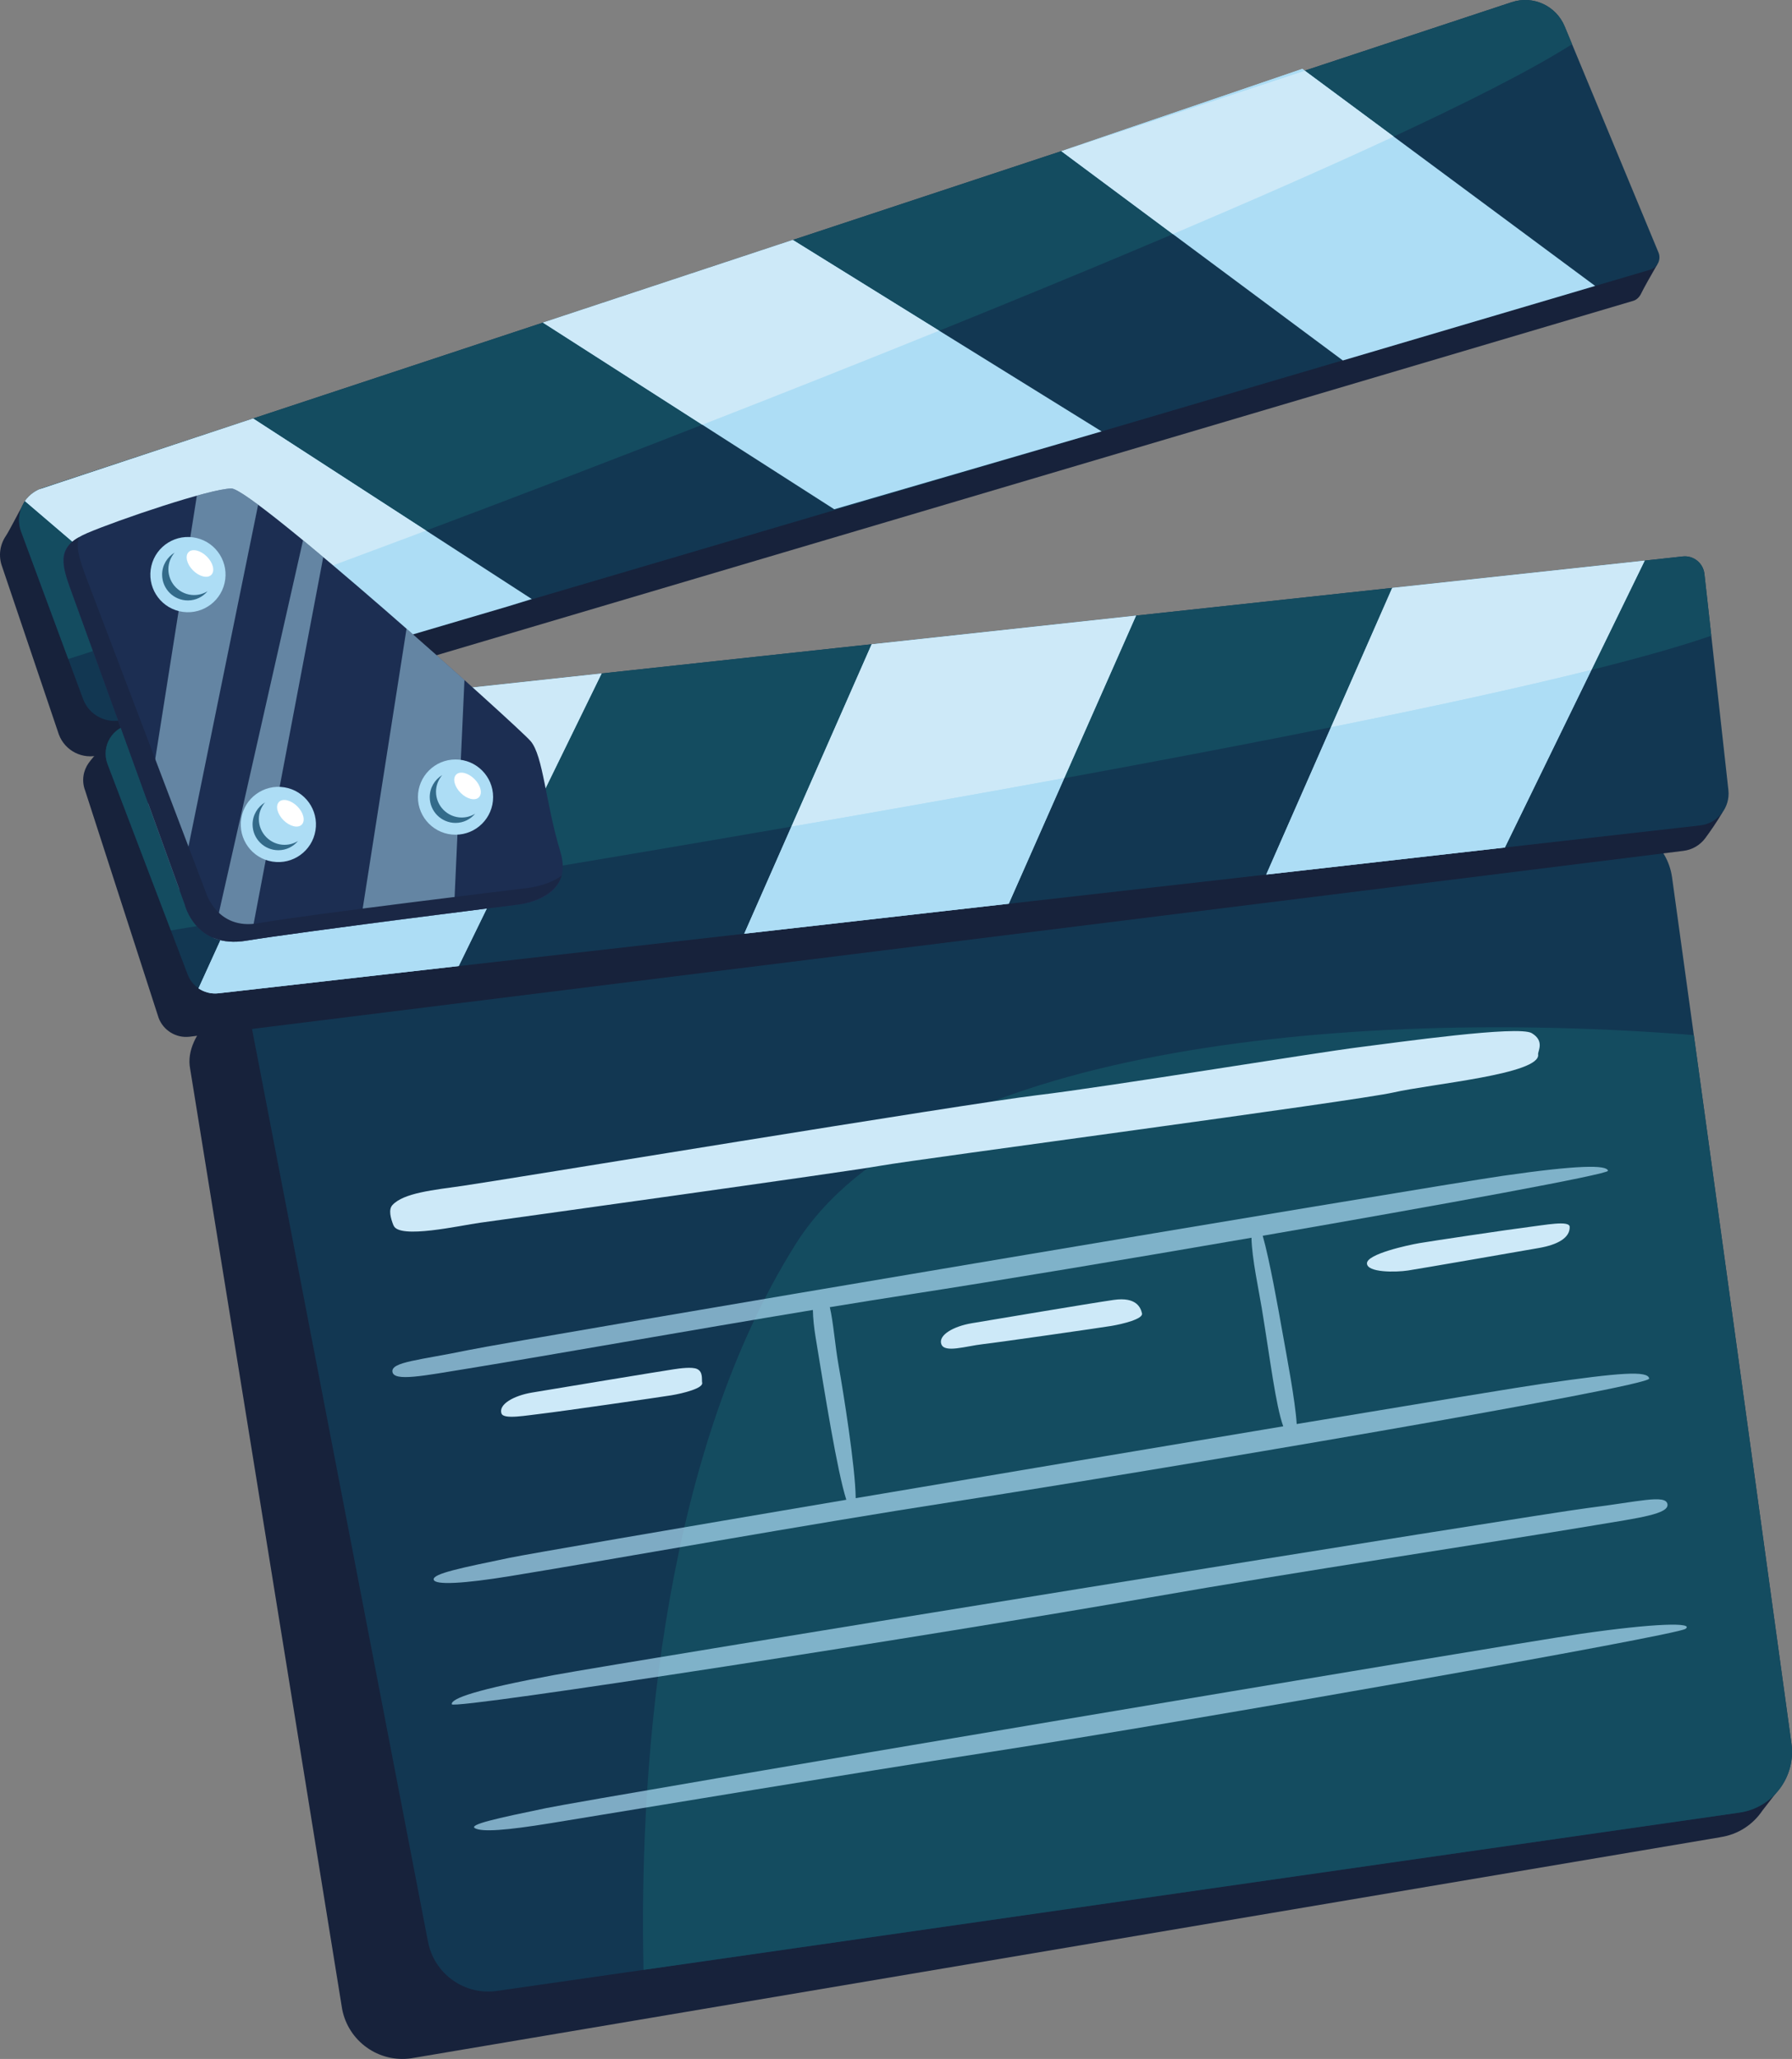 <?xml version="1.0" encoding="UTF-8"?>
<svg id="Calque_2" data-name="Calque 2" xmlns="http://www.w3.org/2000/svg" xmlns:xlink="http://www.w3.org/1999/xlink" viewBox="0 0 649.18 745.5">
  <rect x="0" y="0" width="649.18" height="745.5" fill="#808080" stroke="none"/>
  <defs>
    <style>
      .cls-1 {
        opacity: .7;
      }

      .cls-1, .cls-2, .cls-3, .cls-4, .cls-5, .cls-6, .cls-7, .cls-8, .cls-9, .cls-10, .cls-11, .cls-12 {
        stroke-width: 0px;
      }

      .cls-1, .cls-9, .cls-12 {
        fill: #adddf5;
      }

      .cls-2 {
        fill: #cde9f8;
      }

      .cls-3 {
        fill: #17223b;
      }

      .cls-4 {
        fill: #336b8a;
      }

      .cls-5 {
        fill: #1c2e52;
      }

      .cls-6 {
        fill: #144c60;
      }

      .cls-7 {
        fill: none;
      }

      .cls-8 {
        fill: #fff;
      }

      .cls-13 {
        clip-path: url(#clippath);
      }

      .cls-10 {
        fill: #1a2745;
      }

      .cls-11 {
        fill: #123752;
      }

      .cls-12 {
        opacity: .5;
      }
    </style>
    <clipPath id="clippath">
      <path class="cls-7" d="m25.44,213.01l41.5,114.52s3.84,16.14,22.29,13.07c18.45-3.07,98.38-13.07,98.38-13.07,0,0,20.75-1.54,15.37-19.22-5.38-17.68-6.15-34.59-10.76-39.97-4.61-5.38-100.69-91.46-108.37-91.46s-41.5,11.53-52.26,16.14c-10.76,4.61-9.71,10.17-6.15,19.98Z"/>
    </clipPath>
  </defs>
  <g id="Layer_1" data-name="Layer 1">
    <g>
      <path class="cls-3" d="m9.07,181.44L541.49,12.06c7.71-2.55,16.07,1.28,19.19,8.77l39.65,74.99c-2,3.44-5.01,8.8-5.46,9.8-.64,1.44-1.56,2.82-3.2,3.31L36.15,273.35c-6.13,1.81-12.62-1.44-14.84-7.44L.76,205.14c-1.41-3.81-.79-7.86,1.29-10.98,1.45-2.17,4.22-7.85,7.01-12.71Z"/>
      <path class="cls-11" d="m597.81,97.66l-413.61,121.84-.28.09-96.82,28.52-42.17,12.43c-6.13,1.79-12.62-1.45-14.84-7.45l-5.36-14.48-17.06-46.07c-1.43-3.84-.77-7.96,1.37-11.1.13-.19.26-.38.41-.56l.32-.38c.19-.24.38-.45.6-.66.13-.15.26-.28.41-.38.15-.17.32-.32.49-.45.43-.36.9-.68,1.37-.98.47-.3.98-.58,1.52-.81.36-.15.73-.3,1.11-.43l76.43-25.26L547.64.79c7.71-2.56,16.08,1.26,19.19,8.78l2.67,6.43,31.3,75.39c1.07,2.56-.32,5.49-2.99,6.28Z"/>
      <path class="cls-6" d="m569.5,16c-59.05,37.62-275.91,123.92-420.04,177.97-34.59,12.98-65.01,24.08-88.03,32.24-16.31,5.74-28.91,10.01-36.7,12.4l-17.06-46.07c-1.43-3.84-.77-7.96,1.37-11.1,1.24-1.81,2.99-3.29,5.1-4.23.36-.15.73-.3,1.11-.43l76.43-25.26L547.64.79c7.71-2.56,16.08,1.26,19.19,8.78l2.67,6.43Z"/>
      <path class="cls-3" d="m623.14,665.23l-474.2,80.04c-11.74,1.68-22.74-6.15-24.99-17.8l-55.07-340.5c-2.48-12.86,14-26.97,27.04-28.24l470.93-45.79c11.88-1.15,22.55,7.27,24.18,19.09l43.25,313.56c.33,2.41,9.42,1.5,9,3.77l-4.83,6.22c-3.39,5.05-8.82,8.7-15.31,9.63Z"/>
      <path class="cls-11" d="m630.11,656.31l-396.98,56.94-53.1,7.62c-11.74,1.69-22.74-6.15-24.98-17.81l-64.11-332.34c-2.5-12.85,6.64-25.06,19.68-26.35l470.92-45.77c11.89-1.15,22.55,7.26,24.19,19.09l7.88,57.09,35.36,256.48c1.69,12.11-6.75,23.31-18.85,25.04Z"/>
      <path class="cls-3" d="m611.27,216.99l12.73,77.14c-1.85,3.18-4.56,7.11-6.26,9.38-1.85,2.47-4.67,4.2-7.98,4.58L68.63,375.38c-4.84.55-9.43-2.25-11.16-6.8l-26.63-82.34c-1.34-3.51-.7-7.18,1.26-9.95,1.68-2.39,6.15-6.98,8.19-9.68l563.15-55.92c3.9-.42,7.4,2.39,7.83,6.29Z"/>
      <path class="cls-11" d="m615.91,298.86l-70.75,8.01-98.57,11.17-72.21,8.18-104.76,11.87-109.61,12.4-80.85,9.16c-2.63.3-5.19-.38-7.24-1.79-1.75-1.2-3.14-2.9-3.93-5l-6.08-15.97-22.95-60.23c-2.48-6.53,1.88-13.64,8.82-14.41l71.25-7.71,90.61-9.8,100.54-10.87,101.39-10.97,76.2-8.24,108.07-11.68,13.77-1.5c3.89-.43,7.39,2.39,7.84,6.28l2.5,22.42,6.19,55.89c.7,6.34-3.86,12.06-10.21,12.79Z"/>
      <path class="cls-6" d="m619.93,230.18c-10.93,3.8-25.71,7.96-43.4,12.38-29.61,7.39-67.45,15.48-109.33,23.74-24.4,4.8-50.15,9.69-76.48,14.52-35.06,6.43-71.1,12.81-106.15,18.85-38.52,6.66-75.86,12.94-109.4,18.49-36.17,6.02-67.96,11.23-92.1,15.22-7.92,1.3-15.01,2.48-21.16,3.5l-22.95-60.23c-2.48-6.53,1.88-13.64,8.82-14.41l71.25-7.71,90.61-9.8,100.54-10.87,101.39-10.97,76.2-8.24,108.07-11.68,13.77-1.5c3.89-.43,7.39,2.39,7.84,6.28l2.5,22.42Z"/>
      <polygon class="cls-9" points="595.82 202.98 545.16 306.87 458.72 316.66 504.37 212.86 595.82 202.98"/>
      <polygon class="cls-9" points="411.55 222.9 365.44 327.23 269.62 338.08 315.78 233.27 411.55 222.9"/>
      <path class="cls-9" d="m217.94,243.84l-51.77,105.95-87.02,9.86c-2.63.3-5.19-.38-7.24-1.79l47.1-103.31,98.93-10.7Z"/>
      <path class="cls-2" d="m595.82,202.98l-19.3,39.58c-26.03,6.49-58.41,13.54-94.35,20.75l22.18-50.45,91.46-9.88Z"/>
      <path class="cls-9" d="m576.52,242.56l-31.36,64.31-86.45,9.8,23.46-53.35c35.93-7.22,68.32-14.26,94.35-20.75Z"/>
      <path class="cls-2" d="m411.55,222.9l-26.03,58.86c-32.71,5.98-66.19,11.91-98.83,17.55l29.08-66.04,95.78-10.38Z"/>
      <path class="cls-9" d="m385.52,281.76l-20.09,45.45-95.82,10.87,17.08-38.77c32.64-5.64,66.12-11.57,98.83-17.55Z"/>
      <path class="cls-2" d="m217.95,243.84l-35.76,73.17c-2.37.38-4.7.77-7.02,1.15-36.17,6.02-67.96,11.23-92.1,15.22l35.95-78.85,98.94-10.7Z"/>
      <path class="cls-9" d="m182.19,317.01l-16.01,32.77-87.02,9.86c-2.63.3-5.19-.38-7.24-1.79l11.14-24.47c24.15-3.99,55.94-9.2,92.1-15.22,2.33-.38,4.65-.77,7.02-1.15Z"/>
      <path class="cls-9" d="m192.65,216.9l-8.73,2.69-96.82,28.52L9.04,181.44c.13-.19.26-.38.41-.56l.32-.38c.19-.24.38-.45.6-.66.13-.15.26-.28.41-.38.15-.17.32-.32.49-.45.43-.36.9-.68,1.37-.98.49-.3.98-.58,1.52-.81l77.54-25.68,100.97,65.38Z"/>
      <polygon class="cls-9" points="196.68 116.81 287.2 86.88 399.07 156.2 302.23 184.4 196.68 116.81"/>
      <polygon class="cls-9" points="384.48 54.73 471.79 24.93 577.87 103.53 486.47 130.52 384.48 54.73"/>
      <path class="cls-6" d="m15.25,176.78l76.43-25.26-77.54,25.68c.36-.15.73-.3,1.11-.43Z"/>
      <path class="cls-2" d="m154.37,192.11c-1.64.64-3.29,1.24-4.91,1.86-34.59,12.98-64.99,24.08-88,32.24h-.02l-52.39-44.77c.13-.19.26-.38.41-.56l.32-.38c.19-.24.38-.45.6-.66.13-.15.26-.28.41-.38.15-.17.32-.32.49-.45.43-.36.9-.68,1.37-.98.49-.3.98-.58,1.52-.81l77.54-25.68,62.68,40.59Z"/>
      <path class="cls-2" d="m340.22,119.74c-28.46,11.51-57.43,22.99-85.81,34.05l-57.73-36.98,90.52-29.93h.02l52.99,32.86Z"/>
      <path class="cls-2" d="m504.89,49.45c-23.34,10.85-50.56,22.8-80,35.31l-40.42-30.04,88.18-29.14,32.24,23.87Z"/>
      <polygon class="cls-9" points="472.65 25.58 384.48 54.73 471.8 24.94 472.65 25.58"/>
      <path class="cls-5" d="m25.44,213.01l41.5,114.52s3.84,16.14,22.29,13.07c18.45-3.07,98.38-13.07,98.38-13.07,0,0,20.75-1.54,15.37-19.22-5.38-17.68-6.15-34.59-10.76-39.97-4.61-5.38-100.69-91.46-108.37-91.46s-41.5,11.53-52.26,16.14c-10.76,4.61-9.71,10.17-6.15,19.98Z"/>
      <path class="cls-6" d="m630.11,656.31l-396.98,56.94c-1.84-81.73,8.88-189.27,55.08-262.73,44.47-70.73,197.66-85.87,325.4-75.73l35.36,256.48c1.69,12.11-6.75,23.31-18.85,25.04Z"/>
      <path class="cls-1" d="m197.68,654.71c17.57-3.65,347.23-59.12,374.74-63.1,27.5-3.98,41.51-4.19,38.16-1.83-3.35,2.36-177,33-252.16,44.62-52.38,8.09-120.84,19.53-158.84,25.72-16.53,2.69-24.78,3.22-27.44,1.88-2.66-1.34,7.97-3.64,25.55-7.29Z"/>
      <path class="cls-1" d="m575.54,545.97c-17.82,2.19-347.83,55.52-375.15,60.59s-37.12,8.37-36.72,10.52c.4,2.16,178.22-25.59,253.14-38.72,52.21-9.16,122.69-19.71,160.66-26.05,16.52-2.76,27.26-4.12,26.59-7.72s-10.69-.81-28.51,1.38Z"/>
      <path class="cls-1" d="m559.3,500.95c-8.24,1.19-43.6,7.01-89.55,14.66-.53-8.54-3.64-24.68-5.12-32.99-1.51-8.5-4.69-26.46-7.19-35.18,65.1-11.26,125.25-22.26,125.07-23.52-.31-2.17-10.66-2.15-38.16,1.83-27.5,3.98-357.16,59.44-374.74,63.1-17.57,3.65-27.97,4.23-27.44,7.85.52,3.62,11.13,1.46,27.66-1.23,29.8-4.85,79.38-13.68,124.65-21.16.04,2.99.44,6.56.99,9.93,3.48,21.18,7.8,48.36,11.12,58.79-63.33,10.72-115.34,19.64-122.04,21.03-17.58,3.65-27.75,5.72-27.44,7.85.31,2.13,11.13,1.46,27.66-1.23,38-6.19,108.13-18.83,160.51-26.92,75.17-11.62,252.59-41.68,252.16-44.62-.42-2.94-10.66-2.15-38.16,1.83Zm-249.31,41.5c-.11-11.28-4.54-38.77-6.17-47.9-1.34-7.52-1.92-15.83-3.2-21.25,10.29-1.69,20.3-3.29,29.74-4.75,30.44-4.7,77.65-12.56,123.01-20.39.1,7.22,2.74,19.48,3.72,25.46,3.11,18.92,5.03,35.11,7.78,42.82-47.08,7.85-104.34,17.47-154.88,26.02Z"/>
      <g class="cls-13">
        <polygon class="cls-12" points="112.66 182.88 75.15 348.83 89.6 346.51 120.02 186.37 112.66 182.88"/>
        <polygon class="cls-12" points="152.7 193.03 129.26 342.57 164.14 336.89 170.31 200.9 152.7 193.03"/>
        <polygon class="cls-12" points="63.31 330.88 94.71 176.89 73.31 166.87 52.49 298.5 63.31 330.88"/>
      </g>
      <path class="cls-10" d="m191.22,321.52s-79.19,9.52-97.61,12.75c-14.99,2.63-19.02-11.14-19.02-11.14l-43.62-114.71c-2.07-5.71-3.7-10.48-2.23-13.96-7.63,4.1-6.23,10.38-3.27,18.55l41.5,114.52s3.84,16.14,22.29,13.07c18.45-3.07,98.38-13.07,98.38-13.07,0,0,13.06-1.38,15.84-10.5-4.8,3.64-12.26,4.5-12.26,4.5Z"/>
      <circle class="cls-9" cx="100.84" cy="298.5" r="13.62" transform="translate(-209.96 350.23) rotate(-80.78)"/>
      <path class="cls-4" d="m103.12,305.9c-5.17,0-9.35-4.19-9.35-9.35,0-2.3.87-4.39,2.25-6.02-2.7,1.64-4.52,4.58-4.52,7.97,0,5.17,4.19,9.35,9.35,9.35,2.86,0,5.39-1.31,7.11-3.34-1.41.86-3.06,1.38-4.83,1.38Z"/>
      <path class="cls-8" d="m102.69,296.97c-2.27-2.27-2.99-5.23-1.61-6.62,1.38-1.38,4.34-.66,6.62,1.61s2.99,5.23,1.61,6.62-4.34.66-6.62-1.61Z"/>
      <circle class="cls-9" cx="165.02" cy="288.61" r="13.62"/>
      <path class="cls-4" d="m167.3,296.01c-5.17,0-9.35-4.19-9.35-9.35,0-2.3.87-4.39,2.25-6.02-2.7,1.64-4.52,4.58-4.52,7.97,0,5.17,4.19,9.35,9.35,9.35,2.86,0,5.39-1.31,7.11-3.34-1.41.86-3.06,1.38-4.83,1.38Z"/>
      <path class="cls-8" d="m166.87,287.08c-2.27-2.27-2.99-5.23-1.61-6.62,1.38-1.38,4.34-.66,6.62,1.61s2.99,5.23,1.61,6.62c-1.38,1.38-4.34.66-6.62-1.61Z"/>
      <circle class="cls-9" cx="68.08" cy="208.06" r="13.62" transform="translate(-150.05 226.52) rotate(-76.72)"/>
      <path class="cls-4" d="m70.35,215.46c-5.17,0-9.35-4.19-9.35-9.35,0-2.3.87-4.39,2.25-6.02-2.7,1.64-4.52,4.58-4.52,7.97,0,5.17,4.19,9.35,9.35,9.35,2.86,0,5.39-1.31,7.11-3.34-1.41.86-3.06,1.38-4.83,1.38Z"/>
      <path class="cls-8" d="m69.93,206.53c-2.27-2.27-2.99-5.23-1.61-6.62,1.38-1.38,4.34-.66,6.62,1.61,2.27,2.27,2.99,5.23,1.61,6.62-1.38,1.38-4.34.66-6.62-1.61Z"/>
      <path class="cls-2" d="m142.56,443.73c-1.06-2.63-1.89-5.77-.4-7.4,4.04-4.43,15.01-5.47,25.5-6.97,14.35-2.05,182.14-29.72,207.9-32.79,25.76-3.07,100.57-15.37,116.97-17.42,13.78-1.72,57.56-7.95,62.37-5.07,4.8,2.88,2.14,6.54,2.31,7.69,1.02,7.17-39.05,10.71-52.37,13.78-13.32,3.07-173.34,24.28-185.56,26.49-12.22,2.21-138.15,19.7-145.38,20.69-7.24.99-29.29,6.04-31.31,1.01Z"/>
      <path class="cls-2" d="m181.66,511.79c-1.12-3.31,4.45-6.46,11.05-7.57,6.6-1.11,46.89-7.78,51.41-8.44,2.04-.3,6.61-.97,8.45-.08,2.23,1.08,1.56,3.88,1.8,4.98.43,2-6.95,3.82-11.11,4.52-4.17.69-40.46,5.9-46.54,6.6-6.08.69-14.28,2.26-15.04,0Z"/>
      <path class="cls-2" d="m341,486.68c-1.12-3.31,4.45-6.46,11.05-7.57,6.6-1.11,43.1-7.24,51.41-8.44,8.3-1.2,9.81,2.9,10.25,4.9s-6.95,3.82-11.11,4.52c-4.17.69-40.46,5.9-46.54,6.6-6.08.69-13.93,3.31-15.04,0Z"/>
      <path class="cls-2" d="m568.64,444.19c.15,4.01-4.4,6.49-10.99,7.65-6.59,1.16-43.06,7.49-47.57,8.18-4.51.69-14.86.79-14.88-2.59-.02-3.39,14.83-6.6,18.99-7.32,4.16-.72,33.33-5.07,39.41-5.81,6.07-.74,14.95-2.49,15.04-.11Z"/>
    </g>
  </g>
</svg>